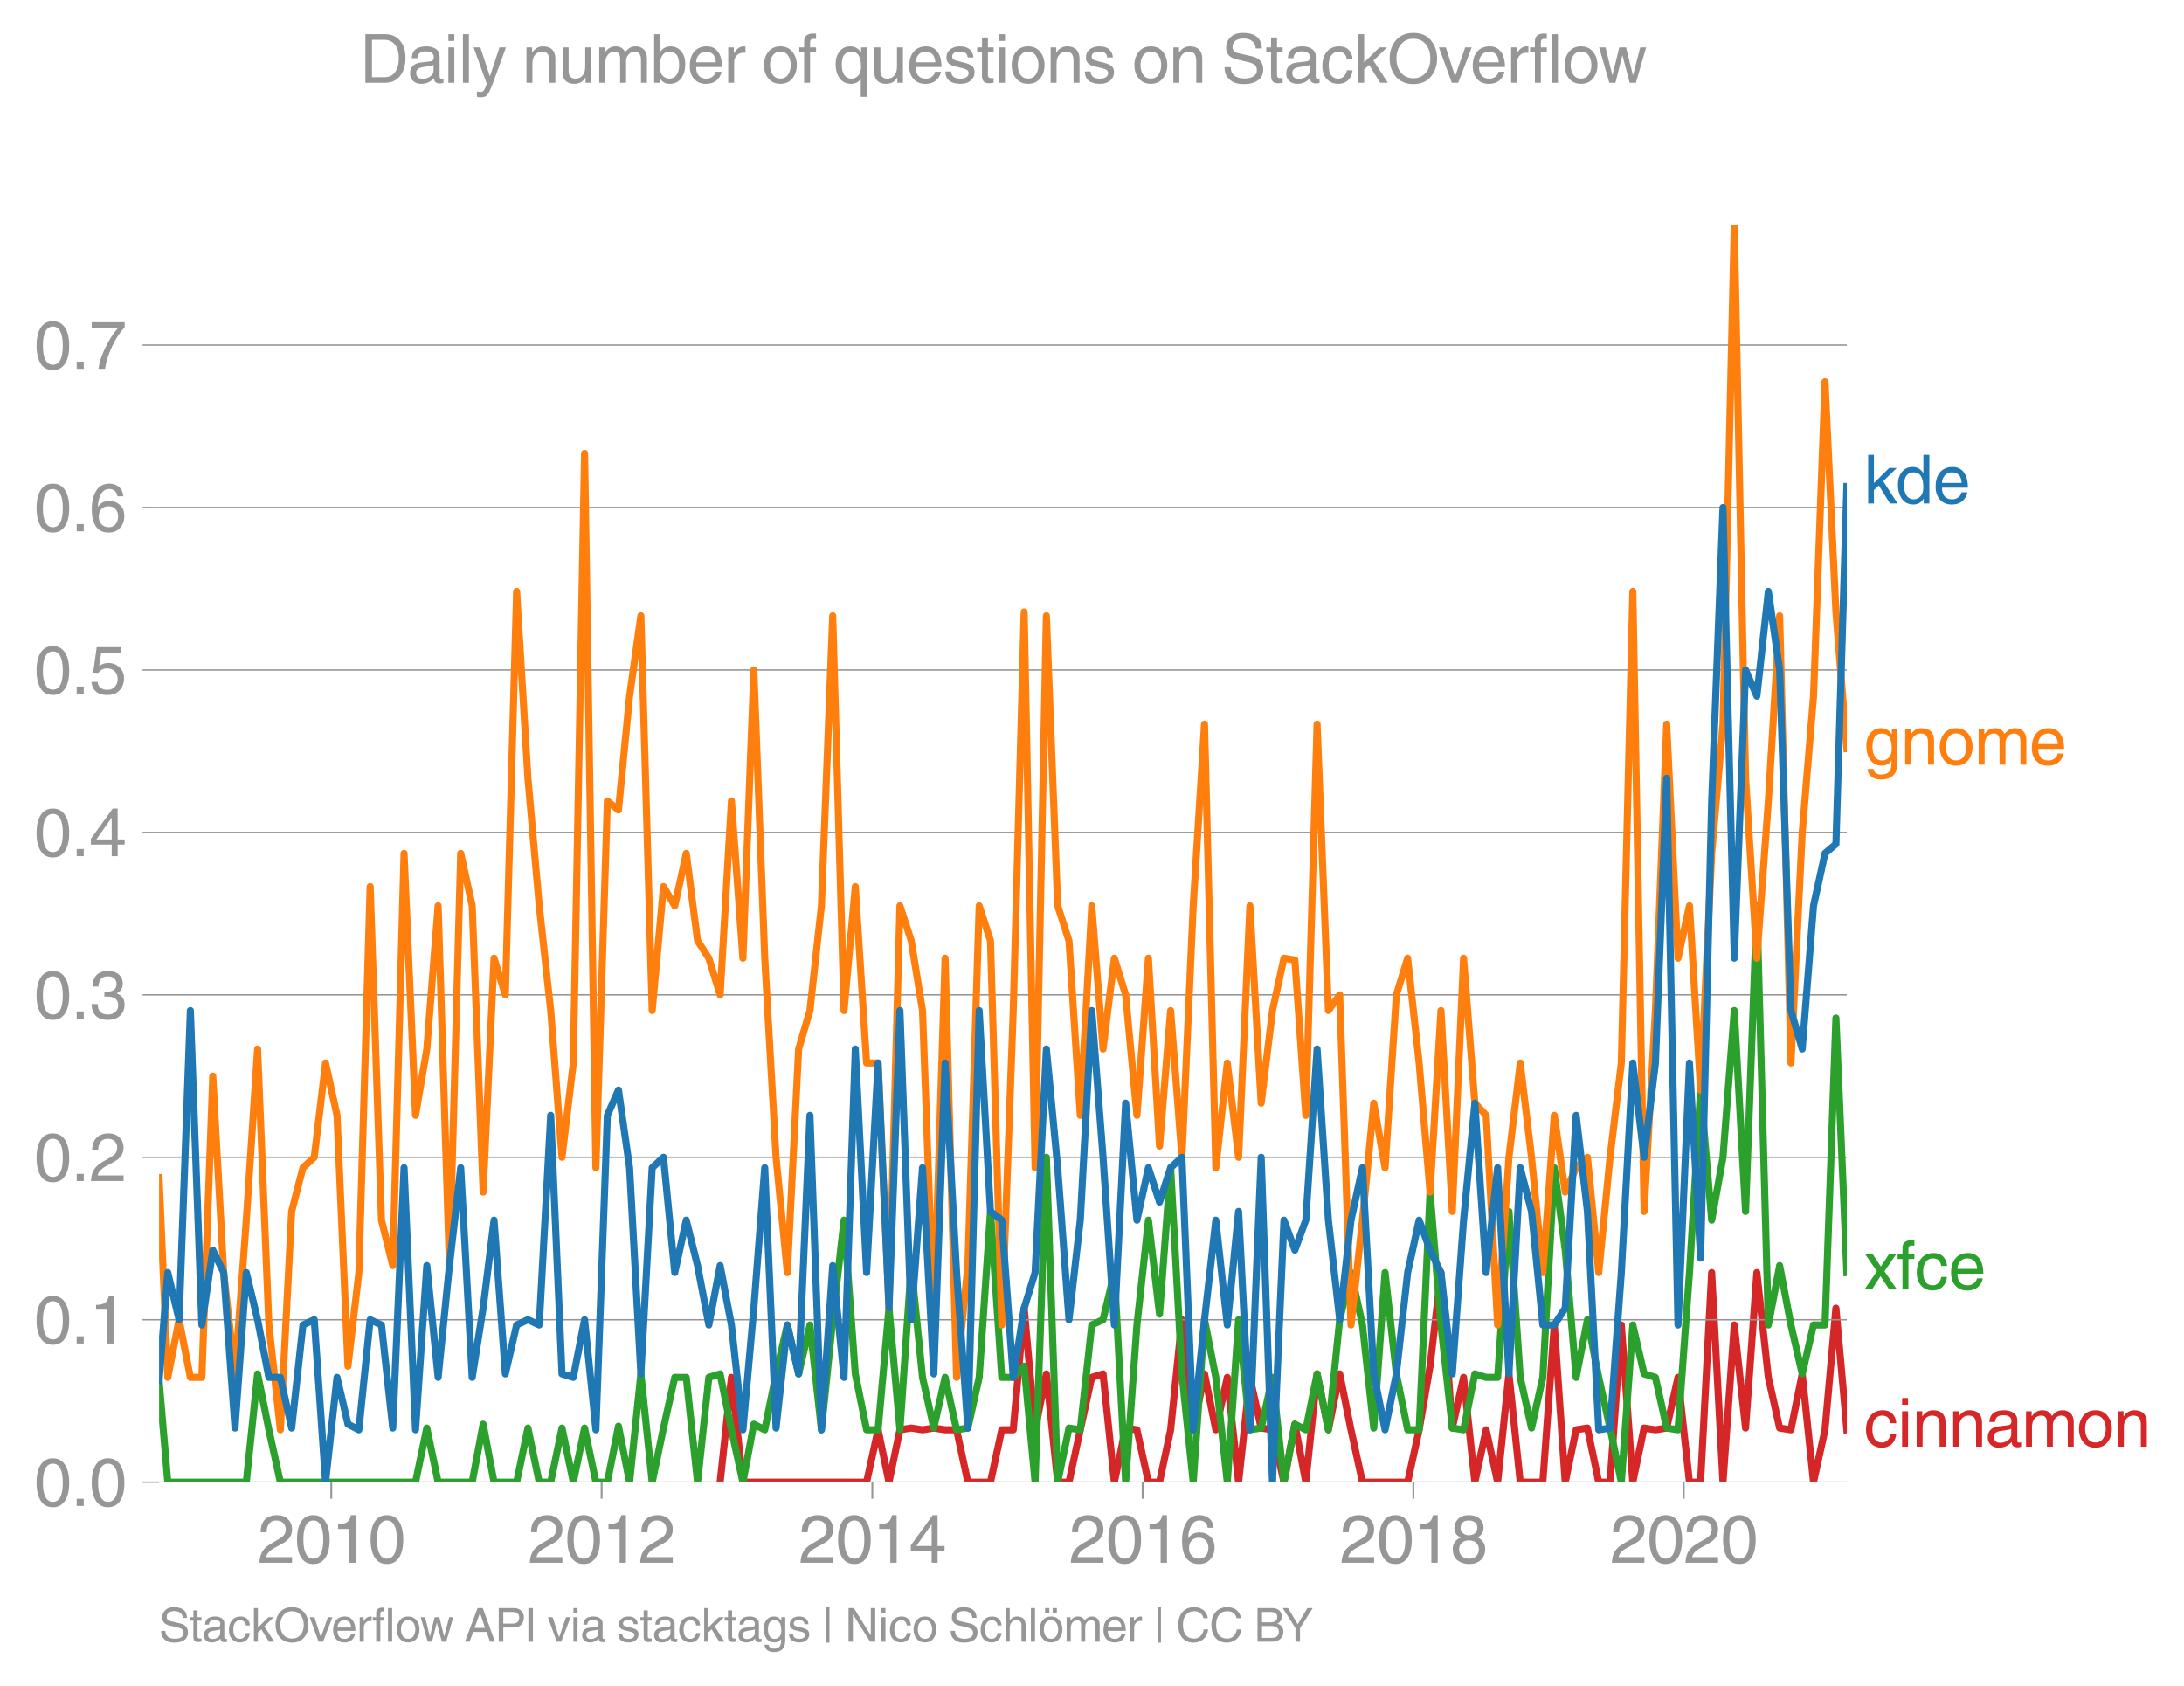 <svg height="475.651" viewBox="0 0 462.123 356.738" width="616.164" xmlns="http://www.w3.org/2000/svg" xmlns:xlink="http://www.w3.org/1999/xlink"><defs><style>*{stroke-linecap:butt;stroke-linejoin:round}</style></defs><g id="figure_1"><path d="M0 356.738h462.123V0H0z" style="fill:none" id="patch_1"/><g id="axes_1"><path d="M33.66 313.628h357.12V47.516H33.66z" style="fill:none" id="patch_2"/><path clip-path="url(#p8c903c5f28)" d="m152.374 313.628 2.39-22.176 2.43 22.176H183.365l2.428-11.088 2.312 11.088 2.31-11.088 2.391-.37 2.39.37 2.39-.37 2.39.37h2.43l2.39 11.088h4.78l2.39-11.088h2.428l2.312-25.74 2.31 25.74 2.391-11.827 2.39 22.915h2.39l2.39-11.088 2.43-11.088 2.39-.739 2.391 22.915 2.388-11.457 2.39.37 2.43 11.087h2.35l2.35-11.088 2.39-23.285 2.39 23.285 2.39-11.827 2.39 11.827 2.43-11.088 2.39 22.176 2.391-22.176 2.389 10.719 2.39.37 2.429 11.087 2.311-12.276 2.31 12.276 2.392-22.915 2.39 11.827 2.39-11.827 2.39 11.827 2.429 11.088h9.56l2.429-11.088 2.311-13.464 2.31-19.8 2.392 32.895 2.39-10.719 2.39 22.176 2.39-11.088 2.429 11.088 2.39-22.915 2.392 22.915H326.449l2.429-33.264 2.312 33.264 2.31-11.088 2.391-.37 2.39 11.458h2.39l2.39-33.264 2.43 33.264 2.389-11.457 2.392.37 2.388-.37 2.39-10.719 2.429 22.176h2.35l2.35-44.352 2.392 44.352 2.39-33.264 2.39 21.807 2.39-32.895 2.429 22.176 2.39 10.719 2.391.37 2.388-11.828 2.39 22.915 2.43-11.088 2.311-25.74 2.31 25.74" style="fill:none;stroke:#d62728;stroke-linecap:square;stroke-width:1.5" id="line2d_1"/><g id="matplotlib.axis_1"><g id="xtick_1"><g id="line2d_2"><defs><path d="M0 0v3.5" id="m5a5d5299c1" style="stroke:#969696;stroke-width:.4"/></defs><use style="fill:#969696;stroke:#969696;stroke-width:.4" x="70.097" xlink:href="#m5a5d5299c1" y="313.628"/></g><g style="fill:#969696" transform="matrix(.14 0 0 -.14 54.526 330.678)" id="text_1"><defs><path d="M281 2888q0 793 409 1202 410 410 1148 410 618 0 1012-375t394-969q0-462-227-780-226-317-667-557l-775-425q-684-375-775-863h2444V0H166q25 634 275 1056t781 728l806 469q322 185 469 383t147 545q0 344-241 578-240 235-650 235-453 0-678-299-225-298-231-807H281z" id="HelveticaWorld-Regular-32" transform="scale(.016)"/><path d="M2719 2188q0 903-239 1354-239 452-702 452-453 0-697-452-243-451-243-1354 0-875 240-1340 241-464 700-464 463 0 702 448 239 449 239 1356zm603 0q0-1107-400-1709-400-601-1144-601-772 0-1156 623-384 624-384 1687 0 1090 393 1701 394 611 1147 611 744 0 1144-608t400-1704z" id="HelveticaWorld-Regular-30" transform="scale(.016)"/><path d="M2297 0h-600v3194H647v447q550 18 818 176 269 158 391 683h441V0z" id="HelveticaWorld-Regular-31" transform="scale(.016)"/></defs><use xlink:href="#HelveticaWorld-Regular-32"/><use x="55.615" xlink:href="#HelveticaWorld-Regular-30"/><use x="111.23" xlink:href="#HelveticaWorld-Regular-31"/><use x="166.846" xlink:href="#HelveticaWorld-Regular-30"/></g></g><g id="xtick_2"><use style="fill:#969696;stroke:#969696;stroke-width:.4" x="127.299" xlink:href="#m5a5d5299c1" y="313.628" id="line2d_3"/><g style="fill:#969696" transform="matrix(.14 0 0 -.14 111.729 330.678)" id="text_2"><use xlink:href="#HelveticaWorld-Regular-32"/><use x="55.615" xlink:href="#HelveticaWorld-Regular-30"/><use x="111.23" xlink:href="#HelveticaWorld-Regular-31"/><use x="166.846" xlink:href="#HelveticaWorld-Regular-32"/></g></g><g id="xtick_3"><use style="fill:#969696;stroke:#969696;stroke-width:.4" x="184.58" xlink:href="#m5a5d5299c1" y="313.628" id="line2d_4"/><g style="fill:#969696" transform="matrix(.14 0 0 -.14 169.009 330.678)" id="text_3"><defs><path d="M678 1581h1447v2041h-12L678 1581zm2010-487V0h-563v1094H159v550l2063 2856h466V1581h659v-487h-659z" id="HelveticaWorld-Regular-34" transform="scale(.016)"/></defs><use xlink:href="#HelveticaWorld-Regular-32"/><use x="55.615" xlink:href="#HelveticaWorld-Regular-30"/><use x="111.23" xlink:href="#HelveticaWorld-Regular-31"/><use x="166.846" xlink:href="#HelveticaWorld-Regular-34"/></g></g><g id="xtick_4"><use style="fill:#969696;stroke:#969696;stroke-width:.4" x="241.782" xlink:href="#m5a5d5299c1" y="313.628" id="line2d_5"/><g style="fill:#969696" transform="matrix(.14 0 0 -.14 226.211 330.678)" id="text_4"><defs><path d="M903 1381q0-440 262-719 263-278 685-278 403 0 642 284 239 285 239 748 0 403-236 675t-670 272q-422 0-672-266t-250-716zm1766 1922q-63 344-255 517-192 174-520 174-519 0-791-507-272-506-278-1159l13-12q359 553 1068 553 566 0 988-375t422-1053q0-672-400-1118-400-445-1078-445-782 0-1188 556-406 557-406 1660 0 1062 415 1734 416 672 1247 672 538 0 910-321 372-320 403-876h-550z" id="HelveticaWorld-Regular-36" transform="scale(.016)"/></defs><use xlink:href="#HelveticaWorld-Regular-32"/><use x="55.615" xlink:href="#HelveticaWorld-Regular-30"/><use x="111.23" xlink:href="#HelveticaWorld-Regular-31"/><use x="166.846" xlink:href="#HelveticaWorld-Regular-36"/></g></g><g id="xtick_5"><use style="fill:#969696;stroke:#969696;stroke-width:.4" x="299.062" xlink:href="#m5a5d5299c1" y="313.628" id="line2d_6"/><g style="fill:#969696" transform="matrix(.14 0 0 -.14 283.492 330.678)" id="text_5"><defs><path d="M1766 2597q347 0 573 198 227 199 227 527 0 294-218 483-217 189-620 189-359 0-555-199-195-198-195-504 0-328 244-511t544-183zm6-484q-434 0-681-241t-247-591q0-403 250-650t712-247q410 0 655 247t245 657q0 350-245 587-245 238-689 238zm1378 1228q0-678-578-947 397-178 567-471 170-292 170-623 0-641-413-1032-412-390-1112-390-612 0-1076 336T244 1306q0 763 762 1082-609 243-609 875 0 531 361 884t1001 353q641 0 1016-333t375-826z" id="HelveticaWorld-Regular-38" transform="scale(.016)"/></defs><use xlink:href="#HelveticaWorld-Regular-32"/><use x="55.615" xlink:href="#HelveticaWorld-Regular-30"/><use x="111.23" xlink:href="#HelveticaWorld-Regular-31"/><use x="166.846" xlink:href="#HelveticaWorld-Regular-38"/></g></g><g id="xtick_6"><use style="fill:#969696;stroke:#969696;stroke-width:.4" x="356.264" xlink:href="#m5a5d5299c1" y="313.628" id="line2d_7"/><g style="fill:#969696" transform="matrix(.14 0 0 -.14 340.694 330.678)" id="text_6"><use xlink:href="#HelveticaWorld-Regular-32"/><use x="55.615" xlink:href="#HelveticaWorld-Regular-30"/><use x="111.23" xlink:href="#HelveticaWorld-Regular-32"/><use x="166.846" xlink:href="#HelveticaWorld-Regular-30"/></g></g></g><g id="matplotlib.axis_2"><g id="ytick_1"><path clip-path="url(#p8c903c5f28)" d="M33.66 313.628h357.12" style="fill:none;stroke:#969696;stroke-linecap:square;stroke-width:.3" id="line2d_8"/><g id="line2d_9"><defs><path d="M0 0h-3.5" id="m69ab0a55b8" style="stroke:#969696;stroke-width:.3"/></defs><use style="fill:#969696;stroke:#969696;stroke-width:.3" x="33.66" xlink:href="#m69ab0a55b8" y="313.628"/></g><g style="fill:#969696" transform="matrix(.14 0 0 -.14 7.2 318.653)" id="text_7"><defs><path d="M1222 0H556v678h666V0z" id="HelveticaWorld-Regular-2e" transform="scale(.016)"/></defs><use xlink:href="#HelveticaWorld-Regular-30"/><use x="55.615" xlink:href="#HelveticaWorld-Regular-2e"/><use x="83.398" xlink:href="#HelveticaWorld-Regular-30"/></g></g><g id="ytick_2"><path clip-path="url(#p8c903c5f28)" d="M33.66 279.255h357.12" style="fill:none;stroke:#969696;stroke-linecap:square;stroke-width:.3" id="line2d_10"/><use style="fill:#969696;stroke:#969696;stroke-width:.3" x="33.66" xlink:href="#m69ab0a55b8" y="279.255" id="line2d_11"/><g style="fill:#969696" transform="matrix(.14 0 0 -.14 7.2 284.28)" id="text_8"><use xlink:href="#HelveticaWorld-Regular-30"/><use x="55.615" xlink:href="#HelveticaWorld-Regular-2e"/><use x="83.398" xlink:href="#HelveticaWorld-Regular-31"/></g></g><g id="ytick_3"><path clip-path="url(#p8c903c5f28)" d="M33.66 244.883h357.12" style="fill:none;stroke:#969696;stroke-linecap:square;stroke-width:.3" id="line2d_12"/><use style="fill:#969696;stroke:#969696;stroke-width:.3" x="33.66" xlink:href="#m69ab0a55b8" y="244.883" id="line2d_13"/><g style="fill:#969696" transform="matrix(.14 0 0 -.14 7.2 249.907)" id="text_9"><use xlink:href="#HelveticaWorld-Regular-30"/><use x="55.615" xlink:href="#HelveticaWorld-Regular-2e"/><use x="83.398" xlink:href="#HelveticaWorld-Regular-32"/></g></g><g id="ytick_4"><path clip-path="url(#p8c903c5f28)" d="M33.66 210.51h357.12" style="fill:none;stroke:#969696;stroke-linecap:square;stroke-width:.3" id="line2d_14"/><use style="fill:#969696;stroke:#969696;stroke-width:.3" x="33.66" xlink:href="#m69ab0a55b8" y="210.51" id="line2d_15"/><g style="fill:#969696" transform="matrix(.14 0 0 -.14 7.2 215.535)" id="text_10"><defs><path d="M1434 2559q141-12 294-12 397 0 626 183 230 183 230 554 0 300-214 505t-617 205q-447 0-655-263-207-262-220-703H325q0 703 369 1087 369 385 1084 385 635 0 1013-327 378-326 378-857 0-685-578-928v-13q750-256 750-1050 0-634-422-1041-422-406-1197-406-634 0-1044 333-409 333-459 1164h581q13-519 256-755 244-236 703-236 444 0 713 247t269 622q0 410-257 619-256 209-793 209-128 0-257-6v484z" id="HelveticaWorld-Regular-33" transform="scale(.016)"/></defs><use xlink:href="#HelveticaWorld-Regular-30"/><use x="55.615" xlink:href="#HelveticaWorld-Regular-2e"/><use x="83.398" xlink:href="#HelveticaWorld-Regular-33"/></g></g><g id="ytick_5"><path clip-path="url(#p8c903c5f28)" d="M33.66 176.137h357.12" style="fill:none;stroke:#969696;stroke-linecap:square;stroke-width:.3" id="line2d_16"/><use style="fill:#969696;stroke:#969696;stroke-width:.3" x="33.66" xlink:href="#m69ab0a55b8" y="176.137" id="line2d_17"/><g style="fill:#969696" transform="matrix(.14 0 0 -.14 7.2 181.162)" id="text_11"><use xlink:href="#HelveticaWorld-Regular-30"/><use x="55.615" xlink:href="#HelveticaWorld-Regular-2e"/><use x="83.398" xlink:href="#HelveticaWorld-Regular-34"/></g></g><g id="ytick_6"><path clip-path="url(#p8c903c5f28)" d="M33.66 141.764h357.12" style="fill:none;stroke:#969696;stroke-linecap:square;stroke-width:.3" id="line2d_18"/><use style="fill:#969696;stroke:#969696;stroke-width:.3" x="33.66" xlink:href="#m69ab0a55b8" y="141.764" id="line2d_19"/><g style="fill:#969696" transform="matrix(.14 0 0 -.14 7.2 146.789)" id="text_12"><defs><path d="M941 2619q372 281 872 281 606 0 1042-403t436-1038q0-690-421-1139-420-448-1179-448-660 0-1041 323-381 324-444 918h582q43-363 284-555t669-192q415 0 681 287 266 288 266 735 0 456-279 731-278 275-718 275-500 0-835-428l-484 25 337 2406h2332v-544H1131L941 2619z" id="HelveticaWorld-Regular-35" transform="scale(.016)"/></defs><use xlink:href="#HelveticaWorld-Regular-30"/><use x="55.615" xlink:href="#HelveticaWorld-Regular-2e"/><use x="83.398" xlink:href="#HelveticaWorld-Regular-35"/></g></g><g id="ytick_7"><path clip-path="url(#p8c903c5f28)" d="M33.66 107.391h357.12" style="fill:none;stroke:#969696;stroke-linecap:square;stroke-width:.3" id="line2d_20"/><use style="fill:#969696;stroke:#969696;stroke-width:.3" x="33.66" xlink:href="#m69ab0a55b8" y="107.391" id="line2d_21"/><g style="fill:#969696" transform="matrix(.14 0 0 -.14 7.2 112.416)" id="text_13"><use xlink:href="#HelveticaWorld-Regular-30"/><use x="55.615" xlink:href="#HelveticaWorld-Regular-2e"/><use x="83.398" xlink:href="#HelveticaWorld-Regular-36"/></g></g><g id="ytick_8"><path clip-path="url(#p8c903c5f28)" d="M33.66 73.019h357.12" style="fill:none;stroke:#969696;stroke-linecap:square;stroke-width:.3" id="line2d_22"/><use style="fill:#969696;stroke:#969696;stroke-width:.3" x="33.66" xlink:href="#m69ab0a55b8" y="73.019" id="line2d_23"/><g style="fill:#969696" transform="matrix(.14 0 0 -.14 7.2 78.043)" id="text_14"><defs><path d="M238 4403h3109v-494q-641-653-1172-1766Q1644 1031 1497 0H878q94 850 622 1954 528 1105 1213 1899H238v550z" id="HelveticaWorld-Regular-37" transform="scale(.016)"/></defs><use xlink:href="#HelveticaWorld-Regular-30"/><use x="55.615" xlink:href="#HelveticaWorld-Regular-2e"/><use x="83.398" xlink:href="#HelveticaWorld-Regular-37"/></g></g></g><path clip-path="url(#p8c903c5f28)" d="m33.66 292.145 1.843 21.483h16.61l2.39-22.915 2.39 11.827 2.43 11.088h28.6l2.39-11.457 2.392 11.457h7.208l2.311-12.276 2.31 12.276h4.782l2.39-11.457 2.39 11.457h2.429l2.39-11.457 2.391 11.457 2.389-11.457 2.39 11.457h2.429l2.35-11.852 2.35 11.852 2.391-22.915 2.39 22.915 2.39-11.457 2.39-10.719h2.43l2.39 22.176 2.39-22.176 2.389-.739 2.39 11.827 2.43 11.088 2.31-12.276 2.31 1.188 2.392-11.827 2.39-10.349 2.39 10.35 2.39-10.35 2.43 22.176 2.39-23.285 2.39-21.067 2.39 32.525 2.39 11.827h2.428l2.312-25.74 2.31 25.74 2.391-34.742 2.39 23.654 2.39 10.719 2.39-10.719 2.43 11.088 2.39-.37 2.39-10.718 2.39-35.112 2.39 35.112h2.428l2.312-2.376 2.31 24.552 2.391-68.745 2.39 68.745 2.39-11.457 2.39.37 2.43-22.177 2.39-1.109 2.391-9.979 2.388 44.352 2.39-33.264 2.43-22.176 2.35 19.882 2.35-30.97 2.39 43.613 2.39 22.915 2.39-34.373 2.39 12.197 2.43 22.176 2.39-34.373 2.391 23.285 2.389-.37 2.39-10.718 2.429 22.176 2.311-12.276 2.31 1.188 2.392-11.827 2.39 11.827 2.39-23.285 2.39-9.979 2.429 11.088 2.39 21.807 2.391-32.895 2.389 21.437 2.39 11.827h2.429l2.311-50.292 2.31 28.116 2.392 21.807 2.39.37 2.39-11.828 2.39.74h2.429l2.39-35.113 2.392 35.112 2.388 10.719 2.39-10.719 2.429-44.352 2.312 17.424 2.31 26.928 2.391-12.197 2.39 12.197 2.39 10.719 2.39 11.457 2.43-33.264 2.389 10.35 2.392.738 2.388 10.719 2.39.37 2.429-33.265 2.35-38.617 2.35 27.53 2.392-13.306 2.39-31.047 2.39 42.504 2.39-64.68 2.429 88.704 2.39-12.566 2.391 12.566 2.388 10.35 2.39-10.35h2.43l2.311-64.944 2.31 53.856h0" style="fill:none;stroke:#2ca02c;stroke-linecap:square;stroke-width:1.5" id="line2d_24"/><path clip-path="url(#p8c903c5f28)" d="m33.66 249.18 1.843 42.272 2.388-12.197 2.39 12.197h2.43l2.311-63.756 2.31 41.58 2.392 21.437 2.39-32.525 2.39-36.22 2.39 58.396 2.429 22.176 2.39-46.2 2.391-9.24 2.388-2.217 2.39-19.959 2.43 11.088 2.311 53.064 2.31-19.8 2.392-81.681 2.39 70.593 2.39 9.61 2.39-87.226 2.429 55.44 2.39-14.045 2.391-30.307 2.389 76.138 2.39-87.226 2.429 11.088 2.311 60.588 2.31-49.5 2.392 7.762 2.39-85.378 2.39 39.547 2.39 26.981 2.429 22.176 2.39 31.047 2.391-19.959 2.389-128.99 2.39 151.166 2.429-77.616 2.35 1.912 2.35-24.088 2.391-17.001 2.39 83.53 2.39-26.242 2.39 4.065 2.43-11.088 2.39 18.48 2.39 3.696 2.389 7.762 2.39-41.026 2.43 33.264 2.31-60.984 2.31 60.984 2.392 42.135 2.39 24.393 2.39-47.309 2.39-8.13 2.43-22.177 2.39-61.353 2.39 83.53 2.39-26.242 2.39 37.33h2.428l2.312 51.875 2.31-85.14 2.391 7.392 2.39 14.784 2.39 65.42 2.39-76.508 2.43 88.704 2.39-23.654 2.39-76.138 2.39 7.392 2.39 81.312 2.428-66.528 2.312-84.348 2.31 117.612 2.391-116.793 2.39 61.353 2.39 7.392 2.39 36.96 2.43-44.352 2.39 30.307 2.391-19.219 2.388 7.762 2.39 25.502 2.43-33.264 2.35 39.764 2.35-28.676 2.39 31.047 2.39-53.223 2.39-38.438 2.39 93.878 2.43-22.176 2.39 19.959 2.391-53.223 2.389 41.765 2.39-19.589 2.429-11.088 2.311.396 2.31 32.868 2.392-82.79 2.39 60.614 2.39-3.326 2.39 69.854 2.429-22.176 2.39-24.763 2.391 13.675 2.389-36.59 2.39-7.762 2.429 22.176 2.311 27.324 2.31-38.412 2.392 42.504 2.39-53.592 2.39 30.677 2.39 2.587 2.429 44.352 2.39-35.481 2.392-19.959 2.388 19.959 2.39 24.393 2.429-33.264 2.312 16.236 2.31-5.148 2.391-2.217 2.39 24.393 2.39-24.393 2.39-19.959 2.43-99.792 2.389 131.208 2.392-42.504 2.388-60.614 2.39 49.526 2.429-11.088 2.35 39 2.35-50.088 2.392-27.35 2.39-105.706 2.39 117.163 2.39 38.07 2.429-33.265 2.39-39.177 2.391 94.617 2.388-48.787 2.39-28.829 2.43-66.528 2.311 48.708 2.31 28.908h0" style="fill:none;stroke:#ff7f0e;stroke-linecap:square;stroke-width:1.5" id="line2d_25"/><g style="fill:#1f77b4" transform="matrix(.14 0 0 -.14 394.351 106.532)" id="text_15"><defs><path d="M3200 0h-722L1434 1691l-468-422V0H422v4594h544V1931l1440 1416h716L1844 2100 3200 0z" id="HelveticaWorld-Regular-6b" transform="scale(.016)"/><path d="M838 1684q0-621 246-957 247-336 657-336 390 0 652 287 263 288 263 838 0 706-224 1064-223 358-679 358-434 0-675-285-240-284-240-969zM3225 0h-531v459h-13Q2363-97 1716-97q-697 0-1079 531-381 532-381 1338 0 744 378 1208 379 464 1016 464 628 0 1000-569l13 38v1681h562V0z" id="HelveticaWorld-Regular-64" transform="scale(.016)"/><path d="M2719 1941q-44 543-288 770-243 227-647 227-409 0-661-288-251-287-267-709h1863zm537-891q-93-519-509-859-366-288-963-294-703 6-1116 461-412 455-412 1223 0 882 425 1372 425 491 1182 491 678 0 1059-507 381-506 381-1446H856q0-525 244-813 244-287 731-287 344 0 591 207 247 208 272 452h562z" id="HelveticaWorld-Regular-65" transform="scale(.016)"/></defs><use xlink:href="#HelveticaWorld-Regular-6b"/><use x="47.625" xlink:href="#HelveticaWorld-Regular-64"/><use x="104.607" xlink:href="#HelveticaWorld-Regular-65"/></g><g style="fill:#ff7f0e" transform="matrix(.14 0 0 -.14 394.351 161.788)" id="text_16"><defs><path d="M831 1684q0-615 244-954t659-339q404 0 660 293 256 294 256 832 0 706-224 1064-223 358-679 358-459 0-688-305-228-305-228-949zM3188 191q0-807-388-1203-387-397-1169-397-562 0-895 259T353-409h563q43-244 226-388t530-144q472 0 712 254 241 253 241 821v238h-12Q2297-97 1722-97q-716 0-1094 528T250 1772q0 744 381 1208 382 464 1013 464 634 0 1000-569h12v472h532V191z" id="HelveticaWorld-Regular-67" transform="scale(.016)"/><path d="M3150 0h-566v2059q0 475-166 677-165 202-549 202-378 0-632-288-253-287-253-825V0H422v3347h531v-472h13q397 569 1012 569 569 0 870-302 302-301 302-864V0z" id="HelveticaWorld-Regular-6e" transform="scale(.016)"/><path d="M813 1678q0-559 253-920t718-361q482 0 732 378t250 903q0 531-250 901-250 371-732 371-446 0-709-349-262-348-262-923zm-575 0q0 747 415 1256 416 510 1131 510 732 0 1144-516 413-515 413-1250 0-737-410-1256Q2522-97 1784-97q-709 0-1128 503-418 503-418 1272z" id="HelveticaWorld-Regular-6f" transform="scale(.016)"/><path d="M422 3347h531v-472h13q378 569 1012 569 628 0 891-544 240 294 465 419t557 125q434 0 735-285 302-284 302-843V0h-562v2163q0 390-147 582-147 193-475 193-331 0-560-269-228-269-228-628V0h-562v2316q0 290-135 456-134 166-390 166-403 0-644-300t-241-813V0H422v3347z" id="HelveticaWorld-Regular-6d" transform="scale(.016)"/></defs><use xlink:href="#HelveticaWorld-Regular-67"/><use x="55.908" xlink:href="#HelveticaWorld-Regular-6e"/><use x="111.084" xlink:href="#HelveticaWorld-Regular-6f"/><use x="166.992" xlink:href="#HelveticaWorld-Regular-6d"/><use x="250" xlink:href="#HelveticaWorld-Regular-65"/></g><g style="fill:#2ca02c" transform="matrix(.14 0 0 -.14 394.351 272.852)" id="text_17"><defs><path d="M3138 0h-725l-825 1259L781 0H72l1169 1722L128 3347h716l775-1178 781 1178h684L1959 1722 3138 0z" id="HelveticaWorld-Regular-78" transform="scale(.016)"/><path d="M1100 2881V0H538v2881H78v466h460v575q0 378 229 557 230 180 642 180 141 0 254-12v-506q-100 12-229 12-187 0-261-92-73-92-73-298v-416h563v-466h-563z" id="HelveticaWorld-Regular-66" transform="scale(.016)"/><path d="M2534 2222q-121 716-793 716-416 0-669-333t-253-927q0-647 234-967 235-320 681-320 300 0 519 220t281 573h544q-84-621-439-951T1722-97q-659 0-1081 451-422 452-422 1227 0 850 422 1356 422 507 1184 507 556 0 886-333t367-889h-544z" id="HelveticaWorld-Regular-63" transform="scale(.016)"/></defs><use xlink:href="#HelveticaWorld-Regular-78"/><use x="50" xlink:href="#HelveticaWorld-Regular-66"/><use x="76.686" xlink:href="#HelveticaWorld-Regular-63"/><use x="127.955" xlink:href="#HelveticaWorld-Regular-65"/></g><g style="fill:#d62728" transform="matrix(.14 0 0 -.14 394.351 306.116)" id="text_18"><defs><path d="M422 3956v638h562v-638H422zM984 0H422v3347h562V0z" id="HelveticaWorld-Regular-69" transform="scale(.016)"/><path d="M2456 1709q-62-65-245-106-183-40-683-106-369-44-542-182-173-137-173-362 0-275 146-428 147-153 469-153 403 0 715 229 313 230 313 558v550zM397 2328q19 566 367 841 349 275 1014 275 531 0 890-241 360-240 360-694V581q0-197 178-197 72 0 185 25V0q-153-63-319-63-288 0-429 123-140 124-146 387Q2016-97 1288-97q-475 0-763 269-287 269-287 700 0 441 250 712 250 272 728 329l993 121q269 41 269 397 0 263-195 403-195 141-592 141-353 0-543-156-189-156-226-491H397z" id="HelveticaWorld-Regular-61" transform="scale(.016)"/></defs><use xlink:href="#HelveticaWorld-Regular-63"/><use x="51.27" xlink:href="#HelveticaWorld-Regular-69"/><use x="73.291" xlink:href="#HelveticaWorld-Regular-6e"/><use x="128.467" xlink:href="#HelveticaWorld-Regular-6e"/><use x="183.643" xlink:href="#HelveticaWorld-Regular-61"/><use x="238.574" xlink:href="#HelveticaWorld-Regular-6d"/><use x="321.582" xlink:href="#HelveticaWorld-Regular-6f"/><use x="377.49" xlink:href="#HelveticaWorld-Regular-6e"/></g><g style="fill:#969696" transform="matrix(.097 0 0 -.097 33.66 347.399)" id="text_19"><defs><path d="M3225 3250q-19 438-327 686-307 248-810 248-507 0-779-208-271-207-271-598 0-209 118-359 119-150 425-222l1313-300q531-116 787-440 257-323 257-788 0-681-500-1036T2138-122q-610 0-962 156-351 157-623 497-272 341-272 953h582q0-512 340-794 341-281 928-281 569 0 886 202t317 573q0 338-189 505t-739 295l-990 232q-494 112-738 392t-244 689q0 619 417 1019 418 400 1165 400 843 0 1301-352 458-351 492-1114h-584z" id="HelveticaWorld-Regular-53" transform="scale(.016)"/><path d="M1100 2881V703q0-128 70-195 71-67 252-67h216V0q-307-44-422-44-353 0-516 169-162 169-162 547v2209H84v466h454v934h562v-934h538v-466h-538z" id="HelveticaWorld-Regular-74" transform="scale(.016)"/><path d="M4091 2297q0 806-427 1337-426 532-1173 532-738 0-1169-532-431-531-431-1337 0-831 437-1350 438-519 1163-519 709 0 1154 506 446 507 446 1363zm637 0q0-1028-594-1724-593-695-1643-695-1057 0-1649 695-592 696-592 1724 0 1031 592 1725t1649 694q1081 0 1659-707 578-706 578-1712z" id="HelveticaWorld-Regular-4f" transform="scale(.016)"/><path d="M2522 3347h616L1863 0h-604L38 3347h653l872-2725h12l947 2725z" id="HelveticaWorld-Regular-76" transform="scale(.016)"/><path d="M984 0H422v3347h531v-556h13q365 653 940 653 91 0 147-19v-584h-209q-378 0-619-257-241-256-241-637V0z" id="HelveticaWorld-Regular-72" transform="scale(.016)"/><path d="M984 0H422v4594h562V0z" id="HelveticaWorld-Regular-6c" transform="scale(.016)"/><path d="M1638 0h-575L97 3347h606l641-2631h12l647 2631h635l653-2631h12l678 2631h557L3572 0h-591l-678 2591h-12L1638 0z" id="HelveticaWorld-Regular-77" transform="scale(.016)"/><path d="m2816 1888-678 2021h-13l-737-2021h1428zm-1619-550L716 0H78l1728 4594h703L4172 0h-678l-453 1338H1197z" id="HelveticaWorld-Regular-41" transform="scale(.016)"/><path d="M1141 2472h1234q466 0 700 204 234 205 234 621 0 372-225 569t-684 197H1141V2472zm0-2472H519v4594h2065q616 0 991-358t375-933q0-597-363-980-362-382-1003-382H1141V0z" id="HelveticaWorld-Regular-50" transform="scale(.016)"/><path d="M1141 0H519v4594h622V0z" id="HelveticaWorld-Regular-49" transform="scale(.016)"/><path d="M2309 2394q-12 300-214 431-201 131-579 131-275 0-471-122-195-121-195-350 0-181 115-267 116-86 501-183l556-140q506-128 723-327 218-198 218-554 0-494-361-802T1638-97Q934-97 573 195q-360 293-367 880h544q13-347 230-516 217-168 651-168 353 0 561 140 208 141 208 391 0 178-135 284-134 107-531 197l-653 160q-397 100-586 298t-189 514q0 494 353 781 354 288 922 288 607 0 930-296 323-295 342-754h-544z" id="HelveticaWorld-Regular-73" transform="scale(.016)"/><path d="M603 4716h466V-122H603v4838z" id="HelveticaWorld-Regular-7c" transform="scale(.016)"/><path d="M3559 4594h600V0h-690L1125 3713h-12V0H519v4594h728L3547 884h12v3710z" id="HelveticaWorld-Regular-4e" transform="scale(.016)"/><path d="M3150 0h-566v2188q0 403-156 576-156 174-509 174-435 0-685-282-250-281-250-831V0H422v4594h562V2900h13q384 544 981 544 550 0 861-288 311-287 311-878V0z" id="HelveticaWorld-Regular-68" transform="scale(.016)"/><path d="M813 1678q0-559 253-920t718-361q482 0 732 378t250 903q0 531-250 901-250 371-732 371-446 0-709-349-262-348-262-923zm-575 0q0 747 415 1256 416 510 1131 510 732 0 1144-516 413-515 413-1250 0-737-410-1256Q2522-97 1784-97q-709 0-1128 503-418 503-418 1272zm2351 2266h-575v650h575v-650zm-1038 0H976v650h575v-650z" id="HelveticaWorld-Regular-f6" transform="scale(.016)"/><path d="M3713 3213q-104 468-434 710-329 243-854 243-678 0-1091-493-412-492-412-1329 0-969 390-1443 391-473 1132-473 487 0 838 323 352 324 474 940h603q-121-885-671-1349T2350-122q-941 0-1505 647T281 2322q0 1109 589 1751 589 643 1555 643 800 0 1297-413 497-412 591-1090h-600z" id="HelveticaWorld-Regular-43" transform="scale(.016)"/><path d="M519 4594h2015q594 0 947-322t353-834q0-310-155-565-154-254-460-395 428-162 629-431 202-269 202-691 0-593-428-975Q3194 0 2491 0H519v4594zm612-4063h1325q488 0 731 226 244 227 244 612 0 390-272 582-271 193-803 193H1131V531zm0 2119h1128q494 0 724 179 230 180 230 562 0 328-218 500-217 172-729 172H1131V2650z" id="HelveticaWorld-Regular-42" transform="scale(.016)"/><path d="M2388 0h-622v1850L31 4594h725l1319-2206 1316 2206h731L2388 1850V0z" id="HelveticaWorld-Regular-59" transform="scale(.016)"/></defs><use xlink:href="#HelveticaWorld-Regular-53"/><use x="66.211" xlink:href="#HelveticaWorld-Regular-74"/><use x="93.896" xlink:href="#HelveticaWorld-Regular-61"/><use x="148.828" xlink:href="#HelveticaWorld-Regular-63"/><use x="200.098" xlink:href="#HelveticaWorld-Regular-6b"/><use x="250.098" xlink:href="#HelveticaWorld-Regular-4f"/><use x="327.881" xlink:href="#HelveticaWorld-Regular-76"/><use x="375.49" xlink:href="#HelveticaWorld-Regular-65"/><use x="430.91" xlink:href="#HelveticaWorld-Regular-72"/><use x="464.979" xlink:href="#HelveticaWorld-Regular-66"/><use x="492.664" xlink:href="#HelveticaWorld-Regular-6c"/><use x="514.686" xlink:href="#HelveticaWorld-Regular-6f"/><use x="569.094" xlink:href="#HelveticaWorld-Regular-77"/><use x="641.506" xlink:href="#HelveticaWorld-Regular-20"/><use x="665.92" xlink:href="#HelveticaWorld-Regular-41"/><use x="732.619" xlink:href="#HelveticaWorld-Regular-50"/><use x="797.268" xlink:href="#HelveticaWorld-Regular-49"/><use x="823.049" xlink:href="#HelveticaWorld-Regular-20"/><use x="847.463" xlink:href="#HelveticaWorld-Regular-76"/><use x="897.072" xlink:href="#HelveticaWorld-Regular-69"/><use x="919.094" xlink:href="#HelveticaWorld-Regular-61"/><use x="974.025" xlink:href="#HelveticaWorld-Regular-20"/><use x="998.439" xlink:href="#HelveticaWorld-Regular-73"/><use x="1048.439" xlink:href="#HelveticaWorld-Regular-74"/><use x="1076.125" xlink:href="#HelveticaWorld-Regular-61"/><use x="1131.057" xlink:href="#HelveticaWorld-Regular-63"/><use x="1182.326" xlink:href="#HelveticaWorld-Regular-6b"/><use x="1232.326" xlink:href="#HelveticaWorld-Regular-74"/><use x="1260.012" xlink:href="#HelveticaWorld-Regular-61"/><use x="1314.943" xlink:href="#HelveticaWorld-Regular-67"/><use x="1370.852" xlink:href="#HelveticaWorld-Regular-73"/><use x="1420.852" xlink:href="#HelveticaWorld-Regular-20"/><use x="1445.266" xlink:href="#HelveticaWorld-Regular-7c"/><use x="1471.242" xlink:href="#HelveticaWorld-Regular-20"/><use x="1495.656" xlink:href="#HelveticaWorld-Regular-4e"/><use x="1568.752" xlink:href="#HelveticaWorld-Regular-69"/><use x="1590.773" xlink:href="#HelveticaWorld-Regular-63"/><use x="1642.043" xlink:href="#HelveticaWorld-Regular-6f"/><use x="1697.951" xlink:href="#HelveticaWorld-Regular-20"/><use x="1722.365" xlink:href="#HelveticaWorld-Regular-53"/><use x="1788.576" xlink:href="#HelveticaWorld-Regular-63"/><use x="1839.846" xlink:href="#HelveticaWorld-Regular-68"/><use x="1895.021" xlink:href="#HelveticaWorld-Regular-6c"/><use x="1917.043" xlink:href="#HelveticaWorld-Regular-f6"/><use x="1972.951" xlink:href="#HelveticaWorld-Regular-6d"/><use x="2055.959" xlink:href="#HelveticaWorld-Regular-65"/><use x="2111.379" xlink:href="#HelveticaWorld-Regular-72"/><use x="2143.947" xlink:href="#HelveticaWorld-Regular-20"/><use x="2168.361" xlink:href="#HelveticaWorld-Regular-7c"/><use x="2194.338" xlink:href="#HelveticaWorld-Regular-20"/><use x="2218.752" xlink:href="#HelveticaWorld-Regular-43"/><use x="2291.066" xlink:href="#HelveticaWorld-Regular-43"/><use x="2363.381" xlink:href="#HelveticaWorld-Regular-20"/><use x="2387.795" xlink:href="#HelveticaWorld-Regular-42"/><use x="2450.607" xlink:href="#HelveticaWorld-Regular-59"/></g><g style="fill:#969696" transform="matrix(.14 0 0 -.14 76.153 17.516)" id="text_20"><defs><path d="M1141 531h1203q625 0 978 480t353 1311q0 822-356 1278t-1028 463H1141V531zM519 4594h1862q903 0 1414-621 511-620 511-1610 0-1063-511-1713T2356 0H519v4594z" id="HelveticaWorld-Regular-44" transform="scale(.016)"/><path d="M2497 3347h612L1913 63q-32-88-63-166-272-725-469-995-197-271-637-271-231 0-378 50v513q159-57 350-57 206 0 301 130 96 130 283 636L56 3347h635l897-2725h12l897 2725z" id="HelveticaWorld-Regular-79" transform="scale(.016)"/><path d="M391 3347h562V1125q0-369 167-552 168-182 480-182 434 0 678 307 244 308 244 805v1844h562V0h-531v488l-12 12Q2222-97 1478-97q-481 0-784 262-303 263-303 776v2406z" id="HelveticaWorld-Regular-75" transform="scale(.016)"/><path d="M2778 1684q0 672-238 963-237 291-677 291-447-7-676-349-228-342-228-989 0-659 275-934t641-275q416 0 659 342 244 342 244 951zM422 0v4594h562V2925h13q359 519 969 519 625 0 1009-464t384-1208q0-838-388-1354Q2584-97 1888-97q-613 0-922 513h-13V0H422z" id="HelveticaWorld-Regular-62" transform="scale(.016)"/><path d="M2656 1516q0 712-224 1067-223 355-679 355-440 0-678-288-237-287-237-966 0-603 240-948 241-345 663-345 372 0 643 281 272 281 272 844zm538-2841h-563V353h-12Q2297-97 1728-97q-703 0-1088 522-384 522-384 1347 0 731 378 1201 379 471 1016 471 634 0 1000-569h13v472h531v-4672z" id="HelveticaWorld-Regular-71" transform="scale(.016)"/></defs><use xlink:href="#HelveticaWorld-Regular-44"/><use x="72.021" xlink:href="#HelveticaWorld-Regular-61"/><use x="126.953" xlink:href="#HelveticaWorld-Regular-69"/><use x="148.975" xlink:href="#HelveticaWorld-Regular-6c"/><use x="170.996" xlink:href="#HelveticaWorld-Regular-79"/><use x="220.605" xlink:href="#HelveticaWorld-Regular-20"/><use x="245.02" xlink:href="#HelveticaWorld-Regular-6e"/><use x="300.195" xlink:href="#HelveticaWorld-Regular-75"/><use x="354.98" xlink:href="#HelveticaWorld-Regular-6d"/><use x="437.988" xlink:href="#HelveticaWorld-Regular-62"/><use x="494.482" xlink:href="#HelveticaWorld-Regular-65"/><use x="549.902" xlink:href="#HelveticaWorld-Regular-72"/><use x="582.471" xlink:href="#HelveticaWorld-Regular-20"/><use x="606.885" xlink:href="#HelveticaWorld-Regular-6f"/><use x="662.793" xlink:href="#HelveticaWorld-Regular-66"/><use x="690.479" xlink:href="#HelveticaWorld-Regular-20"/><use x="714.893" xlink:href="#HelveticaWorld-Regular-71"/><use x="771.387" xlink:href="#HelveticaWorld-Regular-75"/><use x="826.172" xlink:href="#HelveticaWorld-Regular-65"/><use x="881.592" xlink:href="#HelveticaWorld-Regular-73"/><use x="931.592" xlink:href="#HelveticaWorld-Regular-74"/><use x="959.277" xlink:href="#HelveticaWorld-Regular-69"/><use x="981.299" xlink:href="#HelveticaWorld-Regular-6f"/><use x="1037.207" xlink:href="#HelveticaWorld-Regular-6e"/><use x="1092.383" xlink:href="#HelveticaWorld-Regular-73"/><use x="1142.383" xlink:href="#HelveticaWorld-Regular-20"/><use x="1166.797" xlink:href="#HelveticaWorld-Regular-6f"/><use x="1222.705" xlink:href="#HelveticaWorld-Regular-6e"/><use x="1277.881" xlink:href="#HelveticaWorld-Regular-20"/><use x="1302.295" xlink:href="#HelveticaWorld-Regular-53"/><use x="1368.506" xlink:href="#HelveticaWorld-Regular-74"/><use x="1396.191" xlink:href="#HelveticaWorld-Regular-61"/><use x="1451.123" xlink:href="#HelveticaWorld-Regular-63"/><use x="1502.393" xlink:href="#HelveticaWorld-Regular-6b"/><use x="1552.393" xlink:href="#HelveticaWorld-Regular-4f"/><use x="1630.176" xlink:href="#HelveticaWorld-Regular-76"/><use x="1677.785" xlink:href="#HelveticaWorld-Regular-65"/><use x="1733.205" xlink:href="#HelveticaWorld-Regular-72"/><use x="1767.273" xlink:href="#HelveticaWorld-Regular-66"/><use x="1794.959" xlink:href="#HelveticaWorld-Regular-6c"/><use x="1816.98" xlink:href="#HelveticaWorld-Regular-6f"/><use x="1871.389" xlink:href="#HelveticaWorld-Regular-77"/></g><path clip-path="url(#p8c903c5f28)" d="m33.66 292.145 1.843-22.869 2.388 9.98 2.39-65.42 2.43 66.528 2.311-15.84 2.31 4.752 2.392 32.895 2.39-32.895 2.39 9.98 2.39 12.196h2.429l2.39 10.719 2.391-21.807 2.388-1.109 2.39 34.373 2.43-22.176 2.311 9.9 2.31 1.188 2.392-23.285 2.39 1.11 2.39 21.806 2.39-55.07 2.429 55.44 2.39-34.743 2.391 23.654 2.389-23.654 2.39-20.698 2.429 44.352 2.311-14.652 2.31-18.612 2.392 32.525 2.39-10.349 2.39-1.109 2.39 1.11 2.429-44.353 2.39 54.701 2.391.74 2.389-12.198 2.39 23.285 2.429-66.528 2.35-5.353 2.35 16.441 2.391 43.613 2.39-43.613 2.39-2.217 2.39 24.393 2.43-11.088 2.39 9.61 2.39 12.566 2.389-12.566 2.39 12.566 2.43 22.176 2.31-25.74 2.31-29.7 2.392 55.07 2.39-21.806 2.39 10.35 2.39-54.702 2.43 66.528 2.39-34.742 2.39 23.654 2.39-69.485 2.39 47.31 2.428-44.353 2.312 51.876 2.31-62.964 2.391 65.42 2.39-32.156 2.39 43.613 2.39-65.789 2.43 44.352 2.39 32.895 2.39-88.335 2.39 42.504 2.39 1.848 2.428 33.264 2.312-14.652 2.31-7.524 2.391-47.309 2.39 25.133 2.39 32.155 2.39-21.067 2.43-44.352 2.39 31.047 2.391 35.481 2.388-46.939 2.39 24.763 2.43-11.088 2.35 7.265 2.35-7.265 2.39-2.217 2.39 57.657 2.39-23.285 2.39-21.067 2.43 22.176 2.39-24.024 2.391 46.2 2.389-57.657 2.39 68.745 2.429-55.44 2.311 6.336 2.31-6.336 2.392-36.22 2.39 36.22 2.39 21.067 2.39-21.067 2.429-11.088 2.39 43.613 2.391 11.827 2.389-11.827 2.39-21.437 2.429-11.088 2.311 6.336 2.31 4.752 2.392 21.437 2.39-32.525 2.39-24.763 2.39 35.851 2.429-22.176 2.39 43.613 2.392-43.613 2.388 9.24 2.39 24.024h2.429l2.312-3.564 2.31-40.788 2.391 20.328 2.39 46.2 2.39-.37 2.39-32.894 2.43-44.352 2.389 19.959 2.392-19.959 2.388-60.245 2.39 115.685 2.429-55.44 2.35 41.293 2.35-96.733 2.392-62.093 2.39 95.357 2.39-60.984 2.39 5.544 2.429-22.176 2.39 16.632 2.391 72.072 2.388 8.131 2.39-30.307 2.43-11.088 2.311-1.98 2.31-75.636h0" style="fill:none;stroke:#1f77b4;stroke-linecap:square;stroke-width:1.5" id="line2d_26"/></g></g><defs><clipPath id="p8c903c5f28"><path d="M33.66 47.516h357.12v266.112H33.66z"/></clipPath></defs></svg>